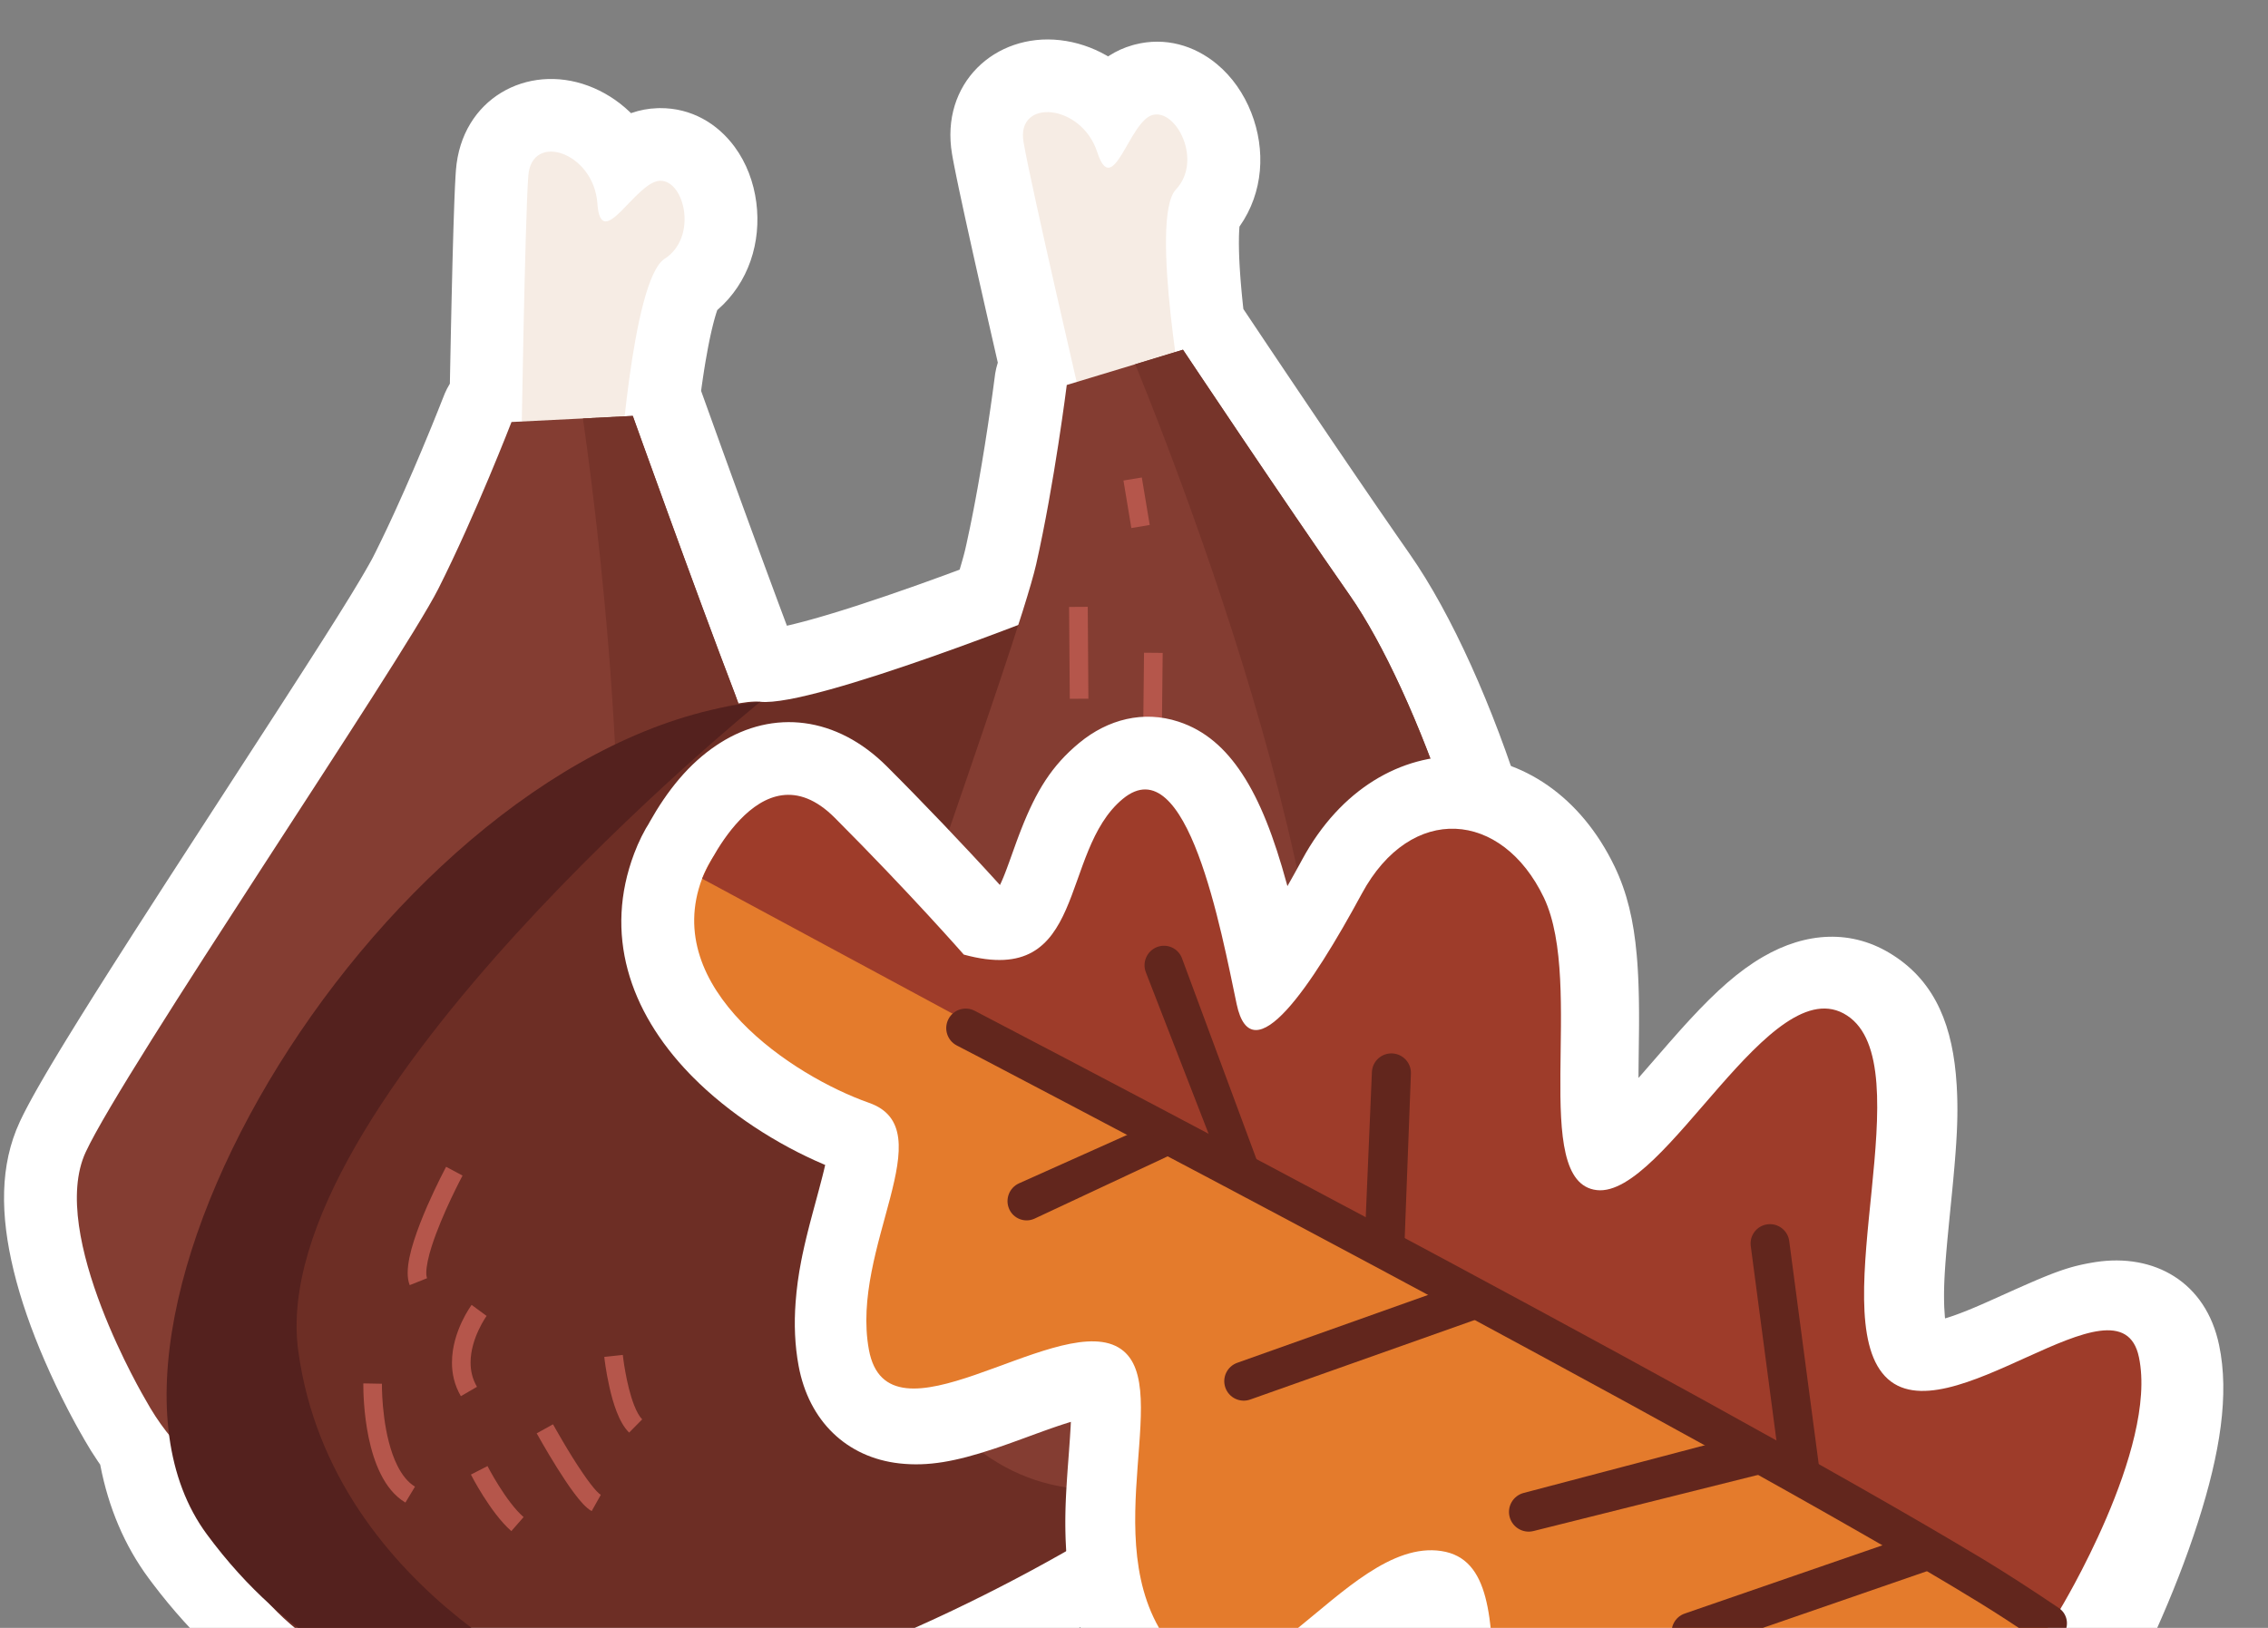 <?xml version="1.0" encoding="UTF-8"?>
<svg width="390px" height="280px" viewBox="0 0 390 280" version="1.1" xmlns="http://www.w3.org/2000/svg" xmlns:xlink="http://www.w3.org/1999/xlink">
    <rect x="0" y="0" width="390" height="280" fill="#808080" stroke="none"/>
    <title>decoration-8</title>
    <g id="decoration-8" stroke="none" stroke-width="1" fill="none" fill-rule="evenodd">
        <g id="Thanksgiving/Stickers/Turkey-Copy" transform="translate(0.692, 6.786)">
            <path d="M163.019,19.717 L163.152,20.471 L163.365,21.6 L163.749,23.522 L164.23,25.836 L165.178,30.244 L166.588,36.627 L167.552,40.925 L168.808,46.473 L169.852,51.055 L170.891,55.594 L170.849,55.724 C170.674,56.285 170.538,56.863 170.442,57.453 L170.046,60.413 L169.805,62.149 L169.628,63.391 C169.016,67.64 168.319,72.046 167.553,76.36 L167.41,77.163 L167.049,79.131 L166.75,80.705 L166.426,82.357 L166.092,84.006 C165.902,84.922 165.71,85.824 165.516,86.7 L165.286,87.722 L165.131,88.345 L165.003,88.829 L164.855,89.368 L164.596,90.277 L164.326,91.194 L163.208,91.609 C162.411,91.904 161.618,92.195 160.829,92.482 L158.476,93.334 L156.155,94.161 C153.084,95.247 150.112,96.262 147.298,97.18 L145.599,97.728 L144.328,98.13 C144.119,98.195 143.912,98.26 143.707,98.324 L142.494,98.696 L141.323,99.047 L140.193,99.378 L139.107,99.687 C138.929,99.737 138.754,99.786 138.58,99.834 L137.56,100.11 C137.394,100.154 137.23,100.198 137.067,100.24 L136.116,100.483 L135.213,100.704 L134.621,100.841 L133.116,96.809 L130.789,90.521 L128.594,84.544 L126.966,80.087 L124.877,74.341 L123.511,70.57 L119.866,60.445 L119.992,59.531 L120.192,58.15 L120.397,56.812 L120.607,55.518 C120.749,54.671 120.895,53.855 121.044,53.073 L121.269,51.927 C121.346,51.553 121.423,51.189 121.5,50.834 L121.683,50.024 L121.874,49.232 C121.937,48.978 122,48.733 122.062,48.498 L122.248,47.824 L122.43,47.212 C122.46,47.115 122.49,47.021 122.52,46.93 L122.65,46.545 L122.7,46.503 C128.076,41.829 130.244,34.836 129.361,28.026 C128.913,24.57 127.67,21.238 125.632,18.469 C122.684,14.463 118.195,11.772 112.779,11.81 L112.341,11.82 C110.749,11.878 109.294,12.165 107.935,12.637 L107.818,12.679 L107.591,12.459 C105.537,10.499 103.118,8.957 100.459,7.969 C89.943,4.059 78.658,10.205 77.708,22.483 L77.63,23.669 L77.538,25.43 L77.434,27.928 L77.276,32.618 L77.115,38.394 L76.953,45.208 L76.835,50.667 L76.666,59.217 L76.605,59.315 C76.299,59.817 76.026,60.344 75.791,60.894 L74.597,63.902 L73.716,66.084 L73.239,67.251 C71.378,71.786 69.404,76.389 67.412,80.759 L67.068,81.512 C66.789,82.119 66.505,82.732 66.222,83.336 L65.857,84.113 C65.198,85.509 64.547,86.855 63.91,88.134 L63.464,89.02 L63.219,89.482 L62.66,90.487 L61.959,91.704 L61.033,93.276 L59.559,95.713 L57.426,99.153 L55.205,102.673 L51.981,107.723 L46.95,115.537 L28.038,144.728 L22.36,153.55 L18.375,159.794 L15.454,164.413 L13.109,168.161 L10.746,171.988 L9.557,173.94 L8.038,176.471 L7.245,177.813 L6.33,179.387 L5.498,180.847 L4.749,182.196 L4.338,182.953 L3.834,183.902 L3.602,184.352 L3.276,184.994 L2.886,185.794 L2.71,186.169 C-0.74,193.596 -0.674,202.158 1.661,211.781 C2.877,216.792 4.698,221.96 6.963,227.198 C8.234,230.137 9.579,232.946 10.935,235.568 L11.617,236.868 L12.262,238.068 L12.555,238.602 L13.192,239.737 L13.516,240.295 L13.829,240.855 C14.558,242.132 15.326,243.364 16.132,244.55 L16.541,245.139 L16.566,245.275 C17.965,252.501 20.703,259.031 24.841,264.633 L25.526,265.551 C28.968,270.105 32.656,274.19 36.568,277.816 L36.96,278.176 L37.477,278.713 C49.76,291.314 67.474,298.029 88.212,299.519 C105.818,300.783 125.077,298.14 141.578,292.626 L142.372,292.358 C144.002,291.803 145.661,291.212 147.343,290.587 L149.032,289.951 C149.315,289.844 149.598,289.735 149.882,289.625 L151.59,288.958 C152.448,288.619 153.309,288.272 154.174,287.919 L155.908,287.202 L157.65,286.467 C158.232,286.22 158.815,285.969 159.399,285.716 L161.152,284.947 C161.737,284.688 162.322,284.427 162.908,284.163 L164.666,283.364 L166.425,282.552 L168.182,281.726 C168.475,281.587 168.767,281.448 169.06,281.308 L170.813,280.464 L172.562,279.609 C173.143,279.322 173.724,279.034 174.304,278.744 L176.038,277.869 C176.327,277.722 176.615,277.575 176.902,277.428 L178.623,276.541 L180.332,275.646 C180.616,275.497 180.899,275.347 181.182,275.197 L182.872,274.292 C183.432,273.99 183.991,273.687 184.546,273.383 L186.205,272.469 L187.845,271.552 L189.466,270.632 C190.003,270.325 190.537,270.018 191.067,269.71 L192.645,268.787 C192.906,268.633 193.166,268.479 193.425,268.325 L194.967,267.402 L196.484,266.48 C196.734,266.326 196.984,266.172 197.232,266.019 L198.707,265.1 L200.152,264.184 C200.629,263.879 201.1,263.575 201.566,263.271 L202.948,262.363 L204.296,261.461 C206.292,260.113 208.169,258.785 209.905,257.492 L210.712,256.884 L210.199,257.106 C240.125,244.423 269.41,207.29 269.93,182.13 L269.945,181.188 C270.228,152.281 256.163,109.179 241.713,88.499 L239.522,85.349 L236.141,80.445 L232.518,75.149 L228.951,69.905 L225.756,65.186 L221.052,58.21 L217.299,52.622 L213.115,46.367 L213.043,45.709 C213.007,45.368 212.971,45.029 212.937,44.693 L212.852,43.827 C212.814,43.428 212.778,43.036 212.744,42.649 L212.648,41.507 C212.633,41.32 212.619,41.134 212.605,40.95 L212.529,39.866 L212.465,38.822 L212.415,37.821 C212.408,37.658 212.401,37.497 212.395,37.337 L212.365,36.403 C212.342,35.492 212.339,34.652 212.357,33.891 L212.378,33.267 L212.392,32.97 L212.426,32.428 C212.432,32.344 212.438,32.263 212.445,32.184 L212.49,32.124 C216.569,26.297 216.98,18.986 214.474,12.592 C213.202,9.348 211.188,6.415 208.538,4.222 C204.707,1.05 199.699,-0.472 194.455,0.877 L194.041,0.99 C192.542,1.419 191.224,2.031 190.038,2.795 L189.858,2.915 L189.583,2.753 C187.116,1.348 184.397,0.437 181.578,0.12 C170.422,-1.134 160.959,7.57 163.019,19.717 Z" id="Path" fill="#FFFFFF" fill-rule="nonzero"></path>
            <g id="Thanksgiving/Stuffs/Turkey" transform="translate(12.525, 12.496)">
                <path d="M76.419,58.55 C76.419,58.55 77.049,18.583 77.629,10.947 C78.219,3.322 88.896,6.95 89.506,15.705 C90.125,24.469 96.114,11.847 100.322,11.807 C104.531,11.777 106.79,21.561 101.072,25.229 C95.354,28.887 93.154,64.066 93.154,64.066 L76.419,58.55" id="Fill-2635" fill="#F6ECE4"></path>
                <path d="M117.527,190.112 C112.589,208.312 79.898,235.296 50.777,239.444 C35.152,241.692 20.546,237.345 11.819,221.494 C11.819,221.494 -5.056,193.041 1.522,178.879 C8.1,164.707 55.706,94.708 62.154,81.996 C68.572,69.263 74.74,53.303 74.74,53.303 L87.026,52.693 L95.594,52.253 C95.594,52.253 106.121,81.686 113.208,100.205 C120.296,118.724 125.135,162.119 117.527,190.112" id="Fill-2636" fill="#843D32"></path>
                <path d="M92.585,109.73 C91.385,85.874 88.676,64.286 87.026,52.693 L95.594,52.253 C95.594,52.253 106.121,81.686 113.208,100.205 C113.388,100.695 113.578,101.195 113.758,101.714 C109,102.564 101.392,105.152 92.585,109.73" id="Fill-2637" fill="#76342A"></path>
                <path d="M169.282,85.334 C169.282,85.334 126.724,102.384 117.527,101.424 C108.33,100.475 58.835,119.004 36.102,167.965 C13.378,216.937 10.389,227.161 30.393,253.365 C50.397,279.56 95.724,278.001 125.065,268.197 C154.406,258.382 189.795,237.305 197.483,228.26 C205.181,219.225 169.282,85.334 169.282,85.334" id="Fill-2638" fill="#6D2E25"></path>
                <path d="M173.13,51.614 C173.13,51.614 164.063,12.676 162.784,5.131 C161.504,-2.415 172.741,-1.475 175.46,6.88 C178.169,15.235 180.938,1.533 185.007,0.484 C189.086,-0.566 193.644,8.379 188.986,13.316 C184.327,18.253 190.705,52.913 190.705,52.913 L173.13,51.614" id="Fill-2639" fill="#F6ECE4"></path>
                <path d="M244.859,169.325 C244.469,188.184 219.277,222.264 192.025,233.337 C177.409,239.294 162.184,238.604 149.877,225.342 C149.877,225.342 126.614,201.816 129.574,186.485 C132.533,171.144 161.784,91.71 164.953,77.808 C168.102,63.906 170.221,46.936 170.221,46.936 L181.998,43.368 L190.205,40.87 C190.205,40.87 207.54,66.875 218.897,83.135 C230.253,99.386 245.459,140.332 244.859,169.325" id="Fill-2640" fill="#843D32"></path>
                <path d="M192.025,233.337 C197.103,224.113 203.311,212.13 210.329,197.128 C227.234,160.98 193.294,71.172 181.998,43.368 L190.205,40.87 C190.205,40.87 207.54,66.875 218.897,83.135 C230.033,99.076 244.859,138.743 244.869,167.606 C244.869,168.185 244.869,168.755 244.859,169.325 C244.469,188.184 219.277,222.264 192.025,233.337" id="Fill-2641" fill="#76342A"></path>
                <path d="M117.527,101.424 C117.527,101.424 32.243,170.444 38.071,213.079 C43.889,255.714 89.156,273.154 89.156,273.154 C89.156,273.154 50.417,282.618 22.366,244.64 C-5.686,206.663 56.495,107.381 117.527,101.424" id="Fill-2642" fill="#54211E"></path>
                <polyline id="Fill-2643" fill="#B5564B" points="170.621 85.114 170.741 100.915 173.94 100.895 173.83 85.094"></polyline>
                <polyline id="Fill-2644" fill="#B5564B" points="183.507 92.989 183.287 113.617 186.496 113.657 186.716 93.019"></polyline>
                <polyline id="Fill-2645" fill="#B5564B" points="164.023 123.451 164.103 133.675 167.302 133.656 167.232 123.432"></polyline>
                <polyline id="Fill-2646" fill="#B5564B" points="179.279 124.071 179.189 137.633 182.388 137.653 182.478 124.091"></polyline>
                <polyline id="Fill-2647" fill="#B5564B" points="190.655 127.389 193.004 142.99 196.174 142.51 193.824 126.919"></polyline>
                <polyline id="Fill-2648" fill="#B5564B" points="163.513 180.008 162.484 192.651 165.683 192.911 166.702 180.268"></polyline>
                <polyline id="Fill-2649" fill="#B5564B" points="154.116 166.097 153.246 174.472 156.435 174.801 157.305 166.426"></polyline>
                <polyline id="Fill-2650" fill="#B5564B" points="189.026 161.559 189.186 182.937 192.385 182.917 192.235 161.539"></polyline>
                <polyline id="Fill-2651" fill="#B5564B" points="175.09 157.631 173.29 166.936 176.439 167.546 178.229 158.241"></polyline>
                <polyline id="Fill-2652" fill="#B5564B" points="200.332 156.162 199.173 174.951 202.372 175.141 203.531 156.362"></polyline>
                <polyline id="Fill-2653" fill="#B5564B" points="179.968 63.367 181.328 71.542 184.487 71.012 183.127 62.847"></polyline>
                <path d="M49.258,218.666 C49.258,218.676 49.258,218.766 49.258,218.926 C49.258,219.935 49.308,223.803 50.177,227.99 C50.617,230.089 51.257,232.268 52.247,234.247 C53.226,236.215 54.576,238.014 56.495,239.164 L58.145,236.425 C56.945,235.706 55.926,234.436 55.116,232.817 C53.896,230.389 53.196,227.231 52.847,224.532 C52.487,221.834 52.457,219.585 52.457,218.926 L52.457,218.726 L49.258,218.666" id="Fill-2654" fill="#B5564B"></path>
                <path d="M67.762,234.347 C67.772,234.377 68.592,235.986 69.851,237.984 C71.131,239.993 72.801,242.392 74.71,244.071 L76.819,241.662 C75.35,240.393 73.74,238.164 72.571,236.285 C71.981,235.346 71.481,234.486 71.141,233.867 C70.971,233.567 70.841,233.317 70.751,233.147 L70.651,232.957 L70.611,232.887 L67.762,234.347" id="Fill-2655" fill="#B5564B"></path>
                <path d="M67.882,205.164 C67.842,205.224 67.022,206.333 66.183,208.112 C65.363,209.881 64.503,212.319 64.503,215.068 C64.493,216.937 64.913,218.956 66.033,220.864 L68.802,219.255 C68.002,217.876 67.702,216.477 67.702,215.068 C67.702,213.009 68.382,210.97 69.092,209.471 C69.442,208.722 69.791,208.102 70.051,207.682 C70.191,207.472 70.291,207.302 70.361,207.202 L70.441,207.082 L70.461,207.063 L67.882,205.164" id="Fill-2656" fill="#B5564B"></path>
                <path d="M63.493,181.408 C63.483,181.428 61.864,184.466 60.224,188.214 C59.415,190.092 58.595,192.141 57.965,194.12 C57.335,196.099 56.895,197.968 56.885,199.647 C56.885,200.366 56.965,201.076 57.235,201.766 L60.214,200.576 C60.154,200.426 60.084,200.107 60.084,199.647 C60.084,198.577 60.434,196.898 61.014,195.09 C61.884,192.361 63.213,189.293 64.323,186.934 C64.883,185.755 65.383,184.746 65.743,184.036 C65.923,183.676 66.073,183.396 66.173,183.206 C66.223,183.117 66.263,183.037 66.283,182.987 L66.322,182.917 L63.493,181.408" id="Fill-2657" fill="#B5564B"></path>
                <path d="M90.695,214.108 C90.695,214.148 90.945,216.507 91.575,219.275 C91.885,220.665 92.285,222.144 92.815,223.513 C93.354,224.892 93.994,226.151 94.964,227.131 L97.213,224.852 C96.783,224.442 96.244,223.513 95.804,222.364 C95.134,220.635 94.634,218.456 94.324,216.737 C94.164,215.867 94.054,215.128 93.984,214.588 C93.944,214.328 93.924,214.118 93.904,213.978 L93.884,213.819 L93.874,213.769 L90.695,214.108" id="Fill-2658" fill="#B5564B"></path>
                <path d="M79.069,227.251 C79.079,227.261 80.648,230.099 82.558,233.157 C83.507,234.676 84.547,236.255 85.547,237.585 C86.047,238.244 86.526,238.844 87.006,239.364 C87.496,239.873 87.946,240.303 88.526,240.633 L90.095,237.834 C90.015,237.804 89.705,237.555 89.346,237.175 C88.716,236.495 87.886,235.406 87.056,234.187 C85.797,232.368 84.497,230.229 83.517,228.56 C83.027,227.73 82.618,227.011 82.328,226.501 C82.188,226.251 82.078,226.051 81.998,225.911 C81.918,225.772 81.878,225.702 81.878,225.702 L79.079,227.251" id="Fill-2659" fill="#B5564B"></path>
            </g>
        </g>
        <g id="Thanksgiving/Stickers/Leaf1" transform="translate(106.84, 123.275)">
            <path d="M78.77,4.486 C74.008,8.412 71.355,12.756 68.738,19.436 L68.345,20.456 L67.952,21.512 L66.74,24.886 L66.285,26.125 L65.989,26.902 L65.722,27.571 L65.475,28.154 L65.318,28.505 L65.163,28.833 L65.106,28.947 L63.65,27.349 L62.111,25.674 L60.071,23.476 C56.973,20.153 53.705,16.724 50.302,13.241 L48.013,10.912 C47.244,10.133 46.469,9.353 45.687,8.57 C37.028,-0.097 26.141,-1.308 16.945,4.538 L16.453,4.857 C11.577,8.101 7.896,12.735 4.833,18.178 L4.713,18.396 L4.983,17.964 C3.898,19.643 2.984,21.491 2.221,23.505 C-2.992,37.279 1.292,50.558 11.718,61.391 L12.207,61.893 C18.454,68.219 26.766,73.578 34.831,77.003 L35.057,77.096 L34.849,77.99 L34.589,79.038 L33.954,81.465 L32.891,85.411 L32.541,86.727 C32.485,86.942 32.43,87.154 32.375,87.364 L32.062,88.597 L31.772,89.781 L31.504,90.922 C31.376,91.483 31.256,92.03 31.144,92.566 L30.931,93.625 C30.457,96.066 30.149,98.32 29.97,100.715 C29.689,104.484 29.831,108.105 30.483,111.639 C32.234,121.143 38.755,127.42 47.829,128.434 C52.789,128.988 57.519,128.086 63.863,125.992 L65.112,125.572 L66.132,125.218 L67.136,124.862 L69.097,124.151 L71.361,123.321 L72.604,122.87 L73.896,122.411 L75.069,122.007 L75.79,121.767 L76.788,121.448 L77.306,121.29 L77.26,122.208 L77.146,124.036 L76.986,126.298 L76.753,129.415 L76.639,131.074 L76.544,132.609 L76.491,133.575 L76.446,134.502 L76.41,135.395 L76.382,136.26 C76.379,136.403 76.375,136.544 76.372,136.685 L76.357,137.521 L76.35,138.345 L76.352,139.163 L76.362,139.981 C76.365,140.117 76.367,140.254 76.371,140.391 L76.393,141.22 C76.398,141.359 76.403,141.499 76.408,141.64 C76.776,151.572 79.127,160.05 84.547,167.381 C90.728,175.723 99.491,179.023 108.743,176.55 C113.654,175.237 117.667,172.866 123.064,168.64 L124.031,167.875 C124.195,167.744 124.36,167.611 124.527,167.477 L125.542,166.653 L126.988,165.461 L129.657,163.25 L130.431,162.616 L131.118,162.059 L131.488,161.762 C131.757,161.546 132.02,161.338 132.276,161.138 L133.025,160.558 C133.147,160.465 133.267,160.374 133.386,160.284 L134.08,159.768 L134.74,159.293 C134.848,159.218 134.954,159.143 135.058,159.071 L135.671,158.654 C136.17,158.323 136.638,158.031 137.082,157.775 L137.603,157.484 L137.772,157.394 L137.848,157.944 L137.928,158.62 L138.002,159.361 L138.073,160.171 L138.117,160.754 L138.202,162.027 L138.302,163.841 L138.416,166.379 L138.634,171.863 L138.752,174.394 L138.855,176.255 L138.922,177.289 L139.017,178.599 L139.096,179.547 L139.152,180.169 C139.258,181.306 139.382,182.427 139.531,183.637 C141.147,196.746 145.082,207.261 153.046,215.759 C162.061,225.377 173.452,227.565 182.45,219.125 C184.935,216.794 186.804,214.197 188.571,210.685 L188.935,209.945 C189.056,209.694 189.177,209.438 189.297,209.178 L189.658,208.382 L190.02,207.556 C190.08,207.416 190.141,207.275 190.201,207.132 L190.565,206.259 L190.931,205.353 C190.992,205.199 191.054,205.044 191.115,204.887 L191.487,203.929 L192.055,202.423 L192.442,201.372 L192.837,200.281 L195.511,192.663 L196.114,190.982 L196.499,189.934 L196.871,188.942 L197.262,187.922 L197.428,189.396 L197.624,190.986 C198.672,199.233 200.193,205.25 203.312,210.743 C207.898,218.823 215.39,223.914 225.233,224.889 C233.782,225.75 241.354,222.534 246.894,216.223 C251.017,211.526 253.839,205.409 255.798,198.017 L256.003,197.223 C258.231,188.44 259.231,178.111 259.353,166.891 L259.358,166.174 L261.388,163.518 L261.582,163.257 C262.83,161.534 263.575,159.595 263.844,157.617 L263.891,157.208 L263.933,157.118 C266.583,151.209 269.087,144.888 271.117,138.555 C274.941,126.619 276.526,116.544 274.755,108.103 C272.496,97.203 263.582,92.254 253.498,93.803 L252.913,93.9 L252.221,94.024 L251.774,94.111 L251.118,94.248 L250.688,94.346 L250.048,94.503 L249.622,94.616 L249.193,94.736 L248.54,94.933 L247.869,95.15 L247.173,95.391 L246.443,95.658 L245.935,95.852 L245.134,96.168 L244.28,96.516 L243.366,96.9 L242.04,97.471 L239.786,98.465 L235.027,100.602 L233.92,101.089 L233.505,101.269 C233.195,101.403 232.894,101.531 232.601,101.655 L231.746,102.009 L230.939,102.332 C230.678,102.435 230.424,102.533 230.179,102.626 L229.464,102.889 L228.793,103.124 C228.577,103.197 228.368,103.266 228.165,103.33 L227.625,103.494 L227.595,103.203 C227.548,102.705 227.512,102.159 227.488,101.565 L227.467,100.888 L227.455,100.216 L227.451,99.534 L227.457,98.838 L227.478,97.874 L227.516,96.854 L227.573,95.765 L227.627,94.891 L227.692,93.963 L227.826,92.274 L228.029,89.976 L228.377,86.366 L228.841,81.706 L229.043,79.583 L229.219,77.624 L229.334,76.253 L229.435,74.957 L229.547,73.333 L229.615,72.184 L229.653,71.447 L229.698,70.378 L229.729,69.348 L229.742,68.679 L229.751,67.697 L229.746,66.733 L229.736,66.098 L229.709,65.149 L229.684,64.517 L229.636,63.563 L229.617,63.242 C229.017,53.429 226.089,45.813 218.794,41.089 C211.634,36.418 203.629,37.066 196.355,41.283 C192.162,43.714 188.314,47.155 183.723,52.124 L182.747,53.192 L181.771,54.278 L180.17,56.092 L175.294,61.698 L174.909,62.136 L174.93,59.765 L175.001,53.728 L175.007,52.356 L175.005,51.019 C175.004,50.799 175.003,50.581 175.001,50.364 L174.987,49.081 C174.984,48.87 174.98,48.66 174.977,48.452 L174.948,47.219 L174.911,46.019 L174.863,44.849 C174.845,44.465 174.825,44.085 174.804,43.71 L174.734,42.599 C174.722,42.417 174.708,42.235 174.695,42.055 L174.607,40.985 C174.077,34.999 172.949,30.262 170.827,25.817 C159.052,1.282 130.321,0.084 117.071,24.585 L116.572,25.502 C116.251,26.088 115.921,26.686 115.593,27.274 L114.679,28.897 L114.54,29.139 L114.42,28.698 C112.241,20.729 109.851,14.501 106.723,9.77 C103.92,5.531 100.472,2.372 95.798,0.848 C89.771,-1.117 83.691,0.431 78.77,4.486 Z" id="Sticker" fill="#FFFFFF" fill-rule="nonzero"></path>
            <g id="Leaf4-Copy" transform="translate(12.53, 12.512)">
                <path d="M232.16,133.586 C232.16,133.586 238.656,201.551 212.594,198.924 C186.493,196.335 203.476,149.274 185.202,153.195 C166.966,157.117 168.257,214.611 148.688,193.708 C129.122,172.804 145.44,133.586 128.5,130.998 C111.556,128.37 94.572,164.294 81.541,146.685 C68.511,129.037 83.494,100.918 72.424,95.702 C61.349,90.486 33.292,114.017 30.044,96.368 C26.796,78.72 43.075,58.445 30.044,53.895 C17.013,49.307 -5.801,34.286 1.361,15.344 C8.522,-3.598 29.379,20.56 29.379,20.56 L187.158,103.545 L232.16,133.586" id="Fill-2764" fill="#E47B2C"></path>
                <path d="M24.174,4.873 C11.143,-8.187 1.361,15.344 1.361,15.344 L234.791,141.185 C234.791,141.185 251.726,113.35 248.438,97.663 C245.191,81.975 215.216,112.056 204.767,100.918 C194.319,89.819 211.299,47.346 198.232,38.875 C185.202,30.365 166.966,70.21 155.227,68.916 C143.487,67.622 153.27,33.62 146.109,18.599 C138.909,3.579 123.252,2.284 114.8,17.932 C106.312,33.62 95.903,49.307 93.281,36.914 C90.659,24.482 84.789,-7.52 73.711,1.618 C62.641,10.756 67.841,34.286 46.362,28.404 C46.362,28.404 37.205,17.932 24.174,4.873 Z" id="Fill-2765" fill="#9E3C2A"></path>
                <path d="M49.41,46.248 C65.537,54.719 106.234,76.054 145.561,97.388 C165.244,108.055 184.575,118.684 200.306,127.704 C208.211,132.214 215.176,136.292 220.851,139.783 C223.843,141.616 227.101,143.731 230.623,146.128 C232.171,147.181 234.272,146.84 235.408,145.352 C236.472,143.956 236.204,141.962 234.809,140.897 C234.76,140.86 234.711,140.824 234.66,140.79 C229.968,137.62 225.678,134.852 221.79,132.488 C197.372,117.742 153.309,93.78 115.269,73.465 C91.09,60.575 68.748,48.778 48.244,38.075 C46.604,37.219 44.581,37.855 43.725,39.494 C43.723,39.497 43.722,39.5 43.721,39.502 C42.866,41.15 43.508,43.179 45.154,44.036 C46.394,44.682 47.813,45.419 49.41,46.248 Z" id="Fill-2766" fill="#62261D"></path>
                <path d="M58.548,73.812 L82.177,62.749 L82.177,62.749 L77.589,58.013 L55.867,67.745 C54.179,68.501 53.419,70.479 54.167,72.171 C54.898,73.824 56.83,74.572 58.483,73.841 C58.505,73.832 58.526,73.822 58.548,73.812 Z" id="Fill-2767" fill="#62261D"></path>
                <path d="M95.615,104.937 L134.839,91.035 L134.839,91.035 L132.569,84.681 L93.383,98.619 C91.64,99.239 90.728,101.154 91.344,102.898 C91.959,104.64 93.87,105.553 95.612,104.938 C95.613,104.938 95.614,104.937 95.615,104.937 Z" id="Fill-2768" fill="#62261D"></path>
                <path d="M144.323,127.555 L183.919,117.654 L183.919,117.654 L179.136,111.389 L142.629,121.004 C140.831,121.477 139.754,123.315 140.22,125.115 C140.685,126.917 142.517,128.006 144.323,127.555 Z" id="Fill-2769" fill="#62261D"></path>
                <path d="M172.529,148.097 L215.225,133.341 L215.225,133.341 L206.92,129.116 L170.338,141.745 C168.584,142.351 167.652,144.264 168.257,146.018 C168.862,147.772 170.774,148.703 172.527,148.098 C172.528,148.098 172.528,148.098 172.529,148.097 Z" id="Fill-2770" fill="#62261D"></path>
                <path d="M181.686,78.536 L186.58,115.584 L186.58,115.584 L193.732,118.762 L188.3,77.673 C188.058,75.846 186.383,74.56 184.556,74.799 C182.733,75.036 181.447,76.707 181.685,78.531 C181.685,78.532 181.686,78.534 181.686,78.536 Z" id="Fill-2771" fill="#62261D"></path>
                <path d="M116.54,48.613 L115.351,76.603 L115.351,76.603 L122.043,80.799 L123.247,48.888 C123.317,47.038 121.877,45.481 120.028,45.405 C118.179,45.329 116.618,46.764 116.54,48.613 Z" id="Fill-2772" fill="#62261D"></path>
                <path d="M77.67,31.456 L90.15,63.582 L90.15,63.582 L97.829,66.671 L83.883,29.043 C83.248,27.33 81.345,26.457 79.633,27.091 C79.617,27.097 79.601,27.103 79.585,27.109 C77.856,27.781 76.999,29.727 77.67,31.455 C77.67,31.455 77.67,31.456 77.67,31.456 Z" id="Fill-2773" fill="#62261D"></path>
            </g>
        </g>
    </g>
</svg>